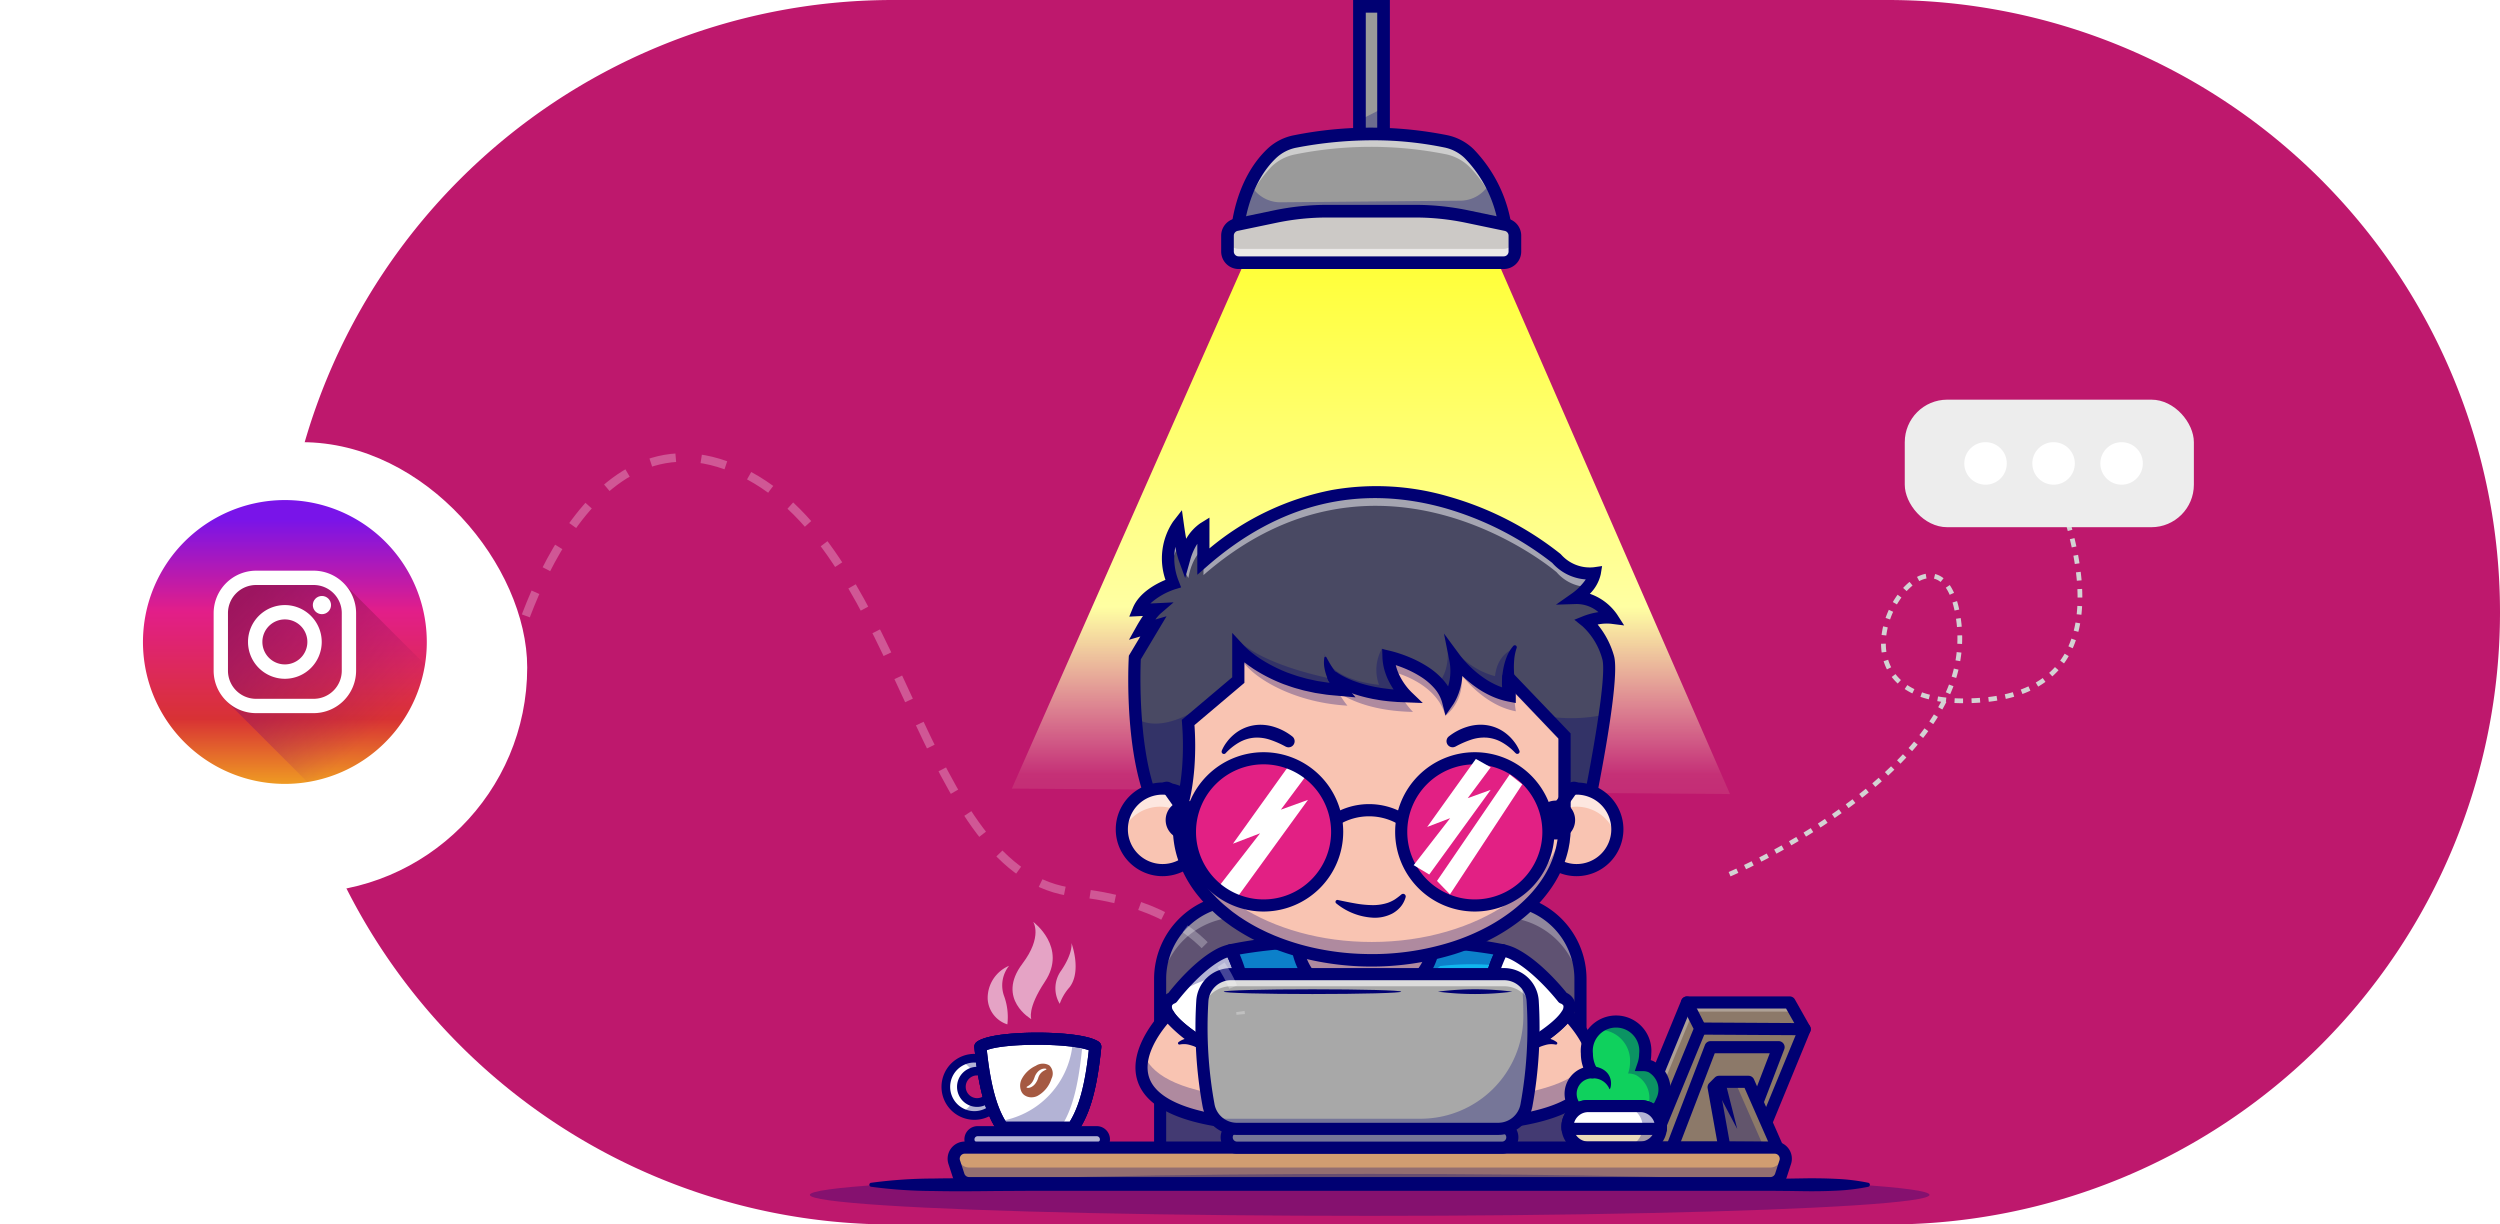 <svg xmlns="http://www.w3.org/2000/svg" xmlns:xlink="http://www.w3.org/1999/xlink" width="294" height="144" viewBox="0 0 294 144">
  <defs>
    <linearGradient id="linear-gradient" x1="0.5" y1="1.674" x2="0.5" y2="-0.3" gradientUnits="objectBoundingBox">
      <stop offset="0" stop-color="#fff"/>
      <stop offset="0.09" stop-color="#fffff8" stop-opacity="0"/>
      <stop offset="0.22" stop-color="#ffffe7" stop-opacity="0"/>
      <stop offset="0.36" stop-color="#ffffca" stop-opacity="0.102"/>
      <stop offset="0.52" stop-color="#ffffa2"/>
      <stop offset="0.69" stop-color="#ffff6e"/>
      <stop offset="0.87" stop-color="#ffff30"/>
      <stop offset="1" stop-color="#ff0"/>
    </linearGradient>
    <linearGradient id="linear-gradient-2" x1="0.164" y1="0.824" x2="0.897" y2="0.139" gradientUnits="objectBoundingBox">
      <stop offset="0" stop-color="#fff"/>
      <stop offset="0.56" stop-color="#fff"/>
      <stop offset="1" stop-color="#fff"/>
    </linearGradient>
    <linearGradient id="linear-gradient-3" x1="0.164" y1="0.824" x2="0.897" y2="0.139" xlink:href="#linear-gradient-2"/>
    <linearGradient id="linear-gradient-4" x1="0.17" y1="0.832" x2="0.874" y2="0.13" xlink:href="#linear-gradient-2"/>
    <filter id="Rectangle_15679" x="0" y="43" width="71" height="71" filterUnits="userSpaceOnUse">
      <feOffset dx="2" dy="3" input="SourceAlpha"/>
      <feGaussianBlur stdDeviation="3" result="blur"/>
      <feFlood flood-color="#465def" flood-opacity="0.141"/>
      <feComposite operator="in" in2="blur"/>
      <feComposite in="SourceGraphic"/>
    </filter>
    <linearGradient id="linear-gradient-5" x1="0.5" y1="0.995" x2="0.5" y2="0.067" gradientUnits="objectBoundingBox">
      <stop offset="0" stop-color="#ee9823"/>
      <stop offset="0.24" stop-color="#d83234"/>
      <stop offset="0.65" stop-color="#e21e89"/>
      <stop offset="1" stop-color="#7914e9"/>
    </linearGradient>
    <linearGradient id="linear-gradient-6" x1="0.04" y1="0.027" x2="0.779" y2="0.776" gradientUnits="objectBoundingBox">
      <stop offset="0" stop-color="#99155b"/>
      <stop offset="0.14" stop-color="#99155b" stop-opacity="0.91"/>
      <stop offset="0.39" stop-color="#99165a" stop-opacity="0.659"/>
      <stop offset="0.74" stop-color="#99175a" stop-opacity="0.271"/>
      <stop offset="0.97" stop-color="#991859" stop-opacity="0"/>
    </linearGradient>
  </defs>
  <g id="Group_126383" data-name="Group 126383" transform="translate(15452 -3124)">
    <path id="Path_301144" data-name="Path 301144" d="M72,0H189a72,72,0,0,1,0,144H72A72,72,0,0,1,72,0Z" transform="translate(-15419 3124)" fill="#be186d"/>
    <g id="_4200_3_03_Converted_" data-name="4200_3_03 [Converted]" transform="translate(-15356.766 3124)">
      <g id="Group_80804" data-name="Group 80804" transform="translate(23.76 30.893)">
        <path id="Path_259081" data-name="Path 259081" d="M601.77,844.263,629.1,782.42h29.866l27.257,62.488" transform="translate(-601.77 -782.42)" fill="url(#linear-gradient)"/>
      </g>
      <rect id="Rectangle_28754" data-name="Rectangle 28754" width="2.834" height="18.139" transform="translate(64.637 0.744)" fill="#9a9a9a"/>
      <path id="Path_259082" data-name="Path 259082" d="M1622.522,19.627H1618.2V0h4.322Zm-2.834-1.488h1.347V1.488h-1.347V18.139Z" transform="translate(-1554.307)" fill="#000072"/>
      <g id="Group_80805" data-name="Group 80805" transform="translate(64.637 12.683)" opacity="0.3">
        <path id="Path_259083" data-name="Path 259083" d="M1637.05,327.42h2.834v-6.2l-2.834,1.453Z" transform="translate(-1637.05 -321.22)" fill="#000072"/>
      </g>
      <path id="Path_259084" data-name="Path 259084" d="M1300.022,401.142a5.56,5.56,0,0,0-2.728-1.436,45.021,45.021,0,0,0-17.669.007,5.545,5.545,0,0,0-2.786,1.4c-3.8,3.6-4.09,9.429-4.09,9.429l31.6-.284a15.827,15.827,0,0,0-4.329-9.118Z" transform="translate(-1222.497 -383.087)" fill="#9a9a9a"/>
      <g id="Group_80806" data-name="Group 80806" transform="translate(50.254 15.748)" opacity="0.5">
        <path id="Path_259085" data-name="Path 259085" d="M1276.85,402.633a5.545,5.545,0,0,1,2.786-1.4,45.021,45.021,0,0,1,17.669-.007,5.557,5.557,0,0,1,2.728,1.436,15.143,15.143,0,0,1,4.029,7.6l.3,0a15.827,15.827,0,0,0-4.329-9.118,5.56,5.56,0,0,0-2.728-1.436,45.021,45.021,0,0,0-17.669.007,5.545,5.545,0,0,0-2.786,1.4c-3.8,3.6-4.09,9.429-4.09,9.429l.193,0A14.531,14.531,0,0,1,1276.85,402.633Z" transform="translate(-1272.76 -398.834)" fill="#fff"/>
      </g>
      <g id="Group_80807" data-name="Group 80807" transform="translate(50.253 21.432)" opacity="0.3">
        <path id="Path_259086" data-name="Path 259086" d="M1302.505,542.81a3.961,3.961,0,0,1-3.51,2.167l-21.117.19a3.972,3.972,0,0,1-3.583-2.166,17.211,17.211,0,0,0-1.545,5.834l31.6-.283A18.7,18.7,0,0,0,1302.505,542.81Z" transform="translate(-1272.75 -542.81)" fill="#000072"/>
      </g>
      <path id="Path_259087" data-name="Path 259087" d="M1252.95,393.32l.039-.787c.012-.25.346-6.17,4.321-9.933a6.27,6.27,0,0,1,3.159-1.592,45.976,45.976,0,0,1,17.959,0h0a6.289,6.289,0,0,1,3.093,1.629,16.515,16.515,0,0,1,4.547,9.534l.139.855Zm16.723-11.711a48.006,48.006,0,0,0-8.927.861,4.785,4.785,0,0,0-2.412,1.211c-2.743,2.6-3.55,6.485-3.776,8.137l29.885-.268a14.634,14.634,0,0,0-3.955-7.846,4.8,4.8,0,0,0-2.363-1.243h0A41.494,41.494,0,0,0,1269.673,381.609Z" transform="translate(-1203.478 -365.113)" fill="#000072"/>
      <path id="Path_259088" data-name="Path 259088" d="M1277.848,631.854v1.872a1.312,1.312,0,0,1-1.312,1.313h-31.173a1.312,1.312,0,0,1-1.312-1.312v-1.872a1.313,1.313,0,0,1,1.044-1.285l4.57-.955a29.955,29.955,0,0,1,6.129-.634h10.314a29.956,29.956,0,0,1,6.129.634l4.569.955A1.312,1.312,0,0,1,1277.848,631.854Z" transform="translate(-1194.93 -604.145)" fill="#ccc9c6"/>
      <g id="Group_80808" data-name="Group 80808" transform="translate(49.12 27.951)" opacity="0.6">
        <path id="Path_259089" data-name="Path 259089" d="M1276.525,709.223h-31.173a1.312,1.312,0,0,1-1.312-1.312v1.629a1.312,1.312,0,0,0,1.312,1.312h31.173a1.312,1.312,0,0,0,1.312-1.312V707.91A1.312,1.312,0,0,1,1276.525,709.223Z" transform="translate(-1244.04 -707.91)" fill="#fff"/>
      </g>
      <path id="Path_259090" data-name="Path 259090" d="M1258.429,617.686h-31.173a2.059,2.059,0,0,1-2.056-2.057v-1.872a2.065,2.065,0,0,1,1.636-2.013l4.569-.955a30.78,30.78,0,0,1,6.281-.649H1248a30.781,30.781,0,0,1,6.281.649l4.569.955a2.065,2.065,0,0,1,1.636,2.013v1.872A2.059,2.059,0,0,1,1258.429,617.686Zm-20.743-6.058a29.261,29.261,0,0,0-5.977.618l-4.57.955a.571.571,0,0,0-.452.556v1.872a.569.569,0,0,0,.569.569h31.173a.569.569,0,0,0,.569-.569v-1.872a.571.571,0,0,0-.452-.556l-4.57-.955a29.279,29.279,0,0,0-5.976-.618Z" transform="translate(-1176.824 -586.049)" fill="#000072"/>
      <path id="Path_259091" data-name="Path 259091" d="M411.878,3155.114a3.364,3.364,0,0,1-5.67,2.455,3.376,3.376,0,0,1,0-4.91,3.367,3.367,0,0,1,5.67,2.455Zm-1.225,0a1.89,1.89,0,0,0-.161-.757,1.911,1.911,0,0,0-.451-.621,1.836,1.836,0,0,0-1.378-.463,1.848,1.848,0,0,0,0,3.682,1.834,1.834,0,0,0,1.378-.463,1.857,1.857,0,0,0,.612-1.378Z" transform="translate(-389.153 -3027.303)" fill="#fff"/>
      <g id="Group_80809" data-name="Group 80809" transform="translate(17.823 124.443)" opacity="0.3">
        <path id="Path_259092" data-name="Path 259092" d="M455.38,3152.8a3.366,3.366,0,0,0-3.613-.861,3.526,3.526,0,0,0-.377.17,3.333,3.333,0,0,1,.925.691,3.239,3.239,0,0,1,.405.529,1.828,1.828,0,0,1,1.735.4,1.857,1.857,0,0,1,.612,1.378,1.887,1.887,0,0,1-.161.757,1.914,1.914,0,0,1-.451.621,1.834,1.834,0,0,1-1.378.463,1.863,1.863,0,0,1-.357-.066,3.276,3.276,0,0,1-.405.529,3.323,3.323,0,0,1-.925.691,3.476,3.476,0,0,0,.377.17,3.367,3.367,0,0,0,3.613-5.466Z" transform="translate(-451.39 -3151.736)" fill="#000072"/>
      </g>
      <path id="Path_259093" data-name="Path 259093" d="M396.115,3146.6a3.856,3.856,0,0,1-2.658-1.052,3.885,3.885,0,0,1,0-5.648,3.871,3.871,0,0,1,5.483.173,3.877,3.877,0,0,1-2.653,6.523c-.056,0-.113,0-.17,0Zm0-6.735a2.839,2.839,0,0,0-1.955.773,2.867,2.867,0,0,0,0,4.174,2.859,2.859,0,0,0,4.809-2.087v0a2.846,2.846,0,0,0-.772-1.951,2.9,2.9,0,0,0-1.956-.9c-.042,0-.085,0-.128,0Zm.308,5.216q-.1,0-.2-.009a2.355,2.355,0,0,1-1.559-3.913,2.378,2.378,0,0,1,1.561-.782,2.333,2.333,0,0,1,1.763.592,2.439,2.439,0,0,1,.575.791,2.382,2.382,0,0,1,.205.96v.009a2.387,2.387,0,0,1-.206.961,2.421,2.421,0,0,1-.57.786,2.339,2.339,0,0,1-1.565.605Zm0-3.7c-.037,0-.073,0-.109,0a1.35,1.35,0,0,0-.889.446,1.335,1.335,0,0,0,0,1.774,1.351,1.351,0,0,0,.89.448,1.329,1.329,0,0,0,.993-.334,1.345,1.345,0,0,0,.445-1,1.376,1.376,0,0,0-.117-.55,1.407,1.407,0,0,0-.332-.455A1.33,1.33,0,0,0,396.417,3141.383Z" transform="translate(-376.753 -3014.91)" fill="#000072"/>
      <path id="Path_259094" data-name="Path 259094" d="M518.951,3104.185h-8.272c-1.522-2.207-2.211-5.474-2.619-9.537,1.766-1.257,11.575-1.257,13.51,0C521.162,3098.711,520.473,3101.978,518.951,3104.185Z" transform="translate(-488 -2971.554)" fill="#fff"/>
      <path id="Path_259095" data-name="Path 259095" d="M501.612,3087.555h-8.271a.713.713,0,0,1-.587-.308c-1.435-2.081-2.255-5.033-2.742-9.871a.711.711,0,0,1,.3-.652c1.4-1,5.792-1.074,7.1-1.074s5.7.076,7.207,1.057a.713.713,0,0,1,.321.669c-.486,4.838-1.307,7.79-2.742,9.87a.712.712,0,0,1-.587.308Zm-7.887-1.426h7.5c1.108-1.777,1.809-4.406,2.244-8.407-2.245-.852-9.869-.862-11.991-.015.434,4.009,1.136,6.643,2.245,8.423Z" transform="translate(-470.661 -2954.211)" fill="#000072"/>
      <path id="Path_259096" data-name="Path 259096" d="M518.951,3104.185h-8.272c-1.522-2.207-2.211-5.474-2.619-9.537,1.766-1.257,11.575-1.257,13.51,0C521.162,3098.711,520.473,3101.978,518.951,3104.185Z" transform="translate(-488 -2971.554)" fill="#fff"/>
      <g id="Group_80810" data-name="Group 80810" transform="translate(28.888 110.897)" opacity="0.6">
        <path id="Path_259097" data-name="Path 259097" d="M733.522,2808.66s.229,1.12-1.2,3.232a3.541,3.541,0,0,0-.178,3.921,5.83,5.83,0,0,1,1.145-1.935C734.769,2811.969,733.522,2808.66,733.522,2808.66Z" transform="translate(-731.642 -2808.66)" fill="#fff"/>
      </g>
      <g id="Group_80811" data-name="Group 80811" transform="translate(20.91 113.573)" opacity="0.6">
        <path id="Path_259098" data-name="Path 259098" d="M532.106,2876.44a3.7,3.7,0,0,0-.611,3.5,7.239,7.239,0,0,1,.407,3.394,3.329,3.329,0,0,1-2.316-3.038,4.116,4.116,0,0,1,2.52-3.854Z" transform="translate(-529.58 -2876.44)" fill="#fff"/>
      </g>
      <g id="Group_80812" data-name="Group 80812" transform="translate(23.838 108.414)" opacity="0.6">
        <path id="Path_259099" data-name="Path 259099" d="M606.172,2745.79s1.147,1.711-1.274,4.922c-3.123,4.141,1.052,6.517,1.052,6.517s-.535-1.2,1.6-4.413c2.681-4.039-1.374-7.026-1.374-7.026Z" transform="translate(-603.739 -2745.79)" fill="#fff"/>
      </g>
      <path id="Path_259100" data-name="Path 259100" d="M629.86,3168.257a1.508,1.508,0,0,0-1.568.037l-.047.024a3.517,3.517,0,0,0-1.657,1.605,1.707,1.707,0,0,0-.03,1.36,1.089,1.089,0,0,0,.469.538,1.437,1.437,0,0,0,.585.188,1.644,1.644,0,0,0,.827-.145,3.471,3.471,0,0,0,1.665-2v0l.017-.049a1.318,1.318,0,0,0-.262-1.557Zm-.748.7a1.4,1.4,0,0,0-.558.786,2.159,2.159,0,0,1-.341.664,1.4,1.4,0,0,1-.5.413c-.339.15-.543.065-.528,0s.186-.121.4-.294a1.515,1.515,0,0,0,.305-.351,2.47,2.47,0,0,0,.24-.525,1.754,1.754,0,0,1,.37-.631,1.259,1.259,0,0,1,.511-.335c.33-.1.527-.028.514.027s-.187.1-.405.245Z" transform="translate(-601.697 -3042.969)" fill="#a55942"/>
      <path id="Path_259101" data-name="Path 259101" d="M501.612,3087.555h-8.271a.713.713,0,0,1-.587-.308c-1.435-2.081-2.255-5.033-2.742-9.871a.711.711,0,0,1,.3-.652c1.4-1,5.792-1.074,7.1-1.074s5.7.076,7.207,1.057a.713.713,0,0,1,.321.669c-.486,4.838-1.307,7.79-2.742,9.87a.712.712,0,0,1-.587.308Zm-7.887-1.426h7.5c1.108-1.777,1.809-4.407,2.244-8.407-2.245-.852-9.869-.862-11.991-.015.434,4.009,1.136,6.643,2.245,8.423Z" transform="translate(-470.661 -2954.211)" fill="#000072"/>
      <path id="Path_259102" data-name="Path 259102" d="M490.369,3371.045h-14a.967.967,0,1,1,0-1.935h14a.967.967,0,1,1,0,1.935Z" transform="translate(-456.629 -3236.085)" fill="#fff"/>
      <g id="Group_80813" data-name="Group 80813" transform="translate(18.771 133.026)" opacity="0.3">
        <path id="Path_259103" data-name="Path 259103" d="M490.369,3371.045h-14a.967.967,0,1,1,0-1.935h14a.967.967,0,1,1,0,1.935Z" transform="translate(-475.4 -3369.11)" fill="#000072"/>
      </g>
      <path id="Path_259104" data-name="Path 259104" d="M475.961,3357.229h-14a1.559,1.559,0,1,1,0-3.119h14a1.559,1.559,0,1,1,0,3.119Zm-14-1.935a.375.375,0,0,0,0,.75h14a.375.375,0,0,0,0-.75Z" transform="translate(-442.222 -3221.677)" fill="#000072"/>
      <path id="Path_259105" data-name="Path 259105" d="M1092.853,2709.4H1043.42v-19.887a9.292,9.292,0,0,1,9.292-9.292h30.85a9.292,9.292,0,0,1,9.292,9.292Z" transform="translate(-1002.222 -2574.395)" fill="#5f5272"/>
      <g id="Group_80814" data-name="Group 80814" transform="translate(41.199 119.732)" opacity="0.3">
        <path id="Path_259106" data-name="Path 259106" d="M1079.607,3045.881h-22.717a13.461,13.461,0,0,1-13.461-13.461v15.273h49.433v-15.068a13.255,13.255,0,0,1-13.255,13.255Z" transform="translate(-1043.43 -3032.42)" fill="#000072"/>
      </g>
      <g id="Group_80815" data-name="Group 80815" transform="translate(41.198 105.825)" opacity="0.3">
        <path id="Path_259107" data-name="Path 259107" d="M1083.562,2680.21h-30.85a9.292,9.292,0,0,0-9.292,9.292v2.046a9.292,9.292,0,0,1,9.292-9.292h30.85a9.292,9.292,0,0,1,9.292,9.292V2689.5A9.292,9.292,0,0,0,1083.562,2680.21Z" transform="translate(-1043.42 -2680.21)" fill="#fff"/>
      </g>
      <path id="Path_259108" data-name="Path 259108" d="M1075.516,2692.765h-49.433a.713.713,0,0,1-.713-.713v-19.887a10.016,10.016,0,0,1,10-10h30.85a10.016,10.016,0,0,1,10.005,10v19.887a.713.713,0,0,1-.713.713Zm-48.721-1.426H1074.8v-19.175a8.589,8.589,0,0,0-8.579-8.579h-30.85a8.589,8.589,0,0,0-8.579,8.579v19.175Z" transform="translate(-984.884 -2557.048)" fill="#000072"/>
      <path id="Path_259109" data-name="Path 259109" d="M2044.13,3033.2v-9.338c1.592,1.089,4.264-.041,4.264-.041,2.448-1.519,3.609-2.633,4.085-3.44C2052.479,3020.38,2063.77,3031.212,2044.13,3033.2Z" transform="translate(-1963.42 -2901.124)" fill="#f9c4b2"/>
      <path id="Path_259110" data-name="Path 259110" d="M2026.793,3016.563a.713.713,0,0,1-.713-.713v-9.337a.713.713,0,0,1,1.115-.588c1.011.691,2.847.187,3.536-.089,2.518-1.569,3.455-2.587,3.8-3.166a.713.713,0,0,1,1.107-.152c.187.179,4.558,4.435,3.182,8.428-1.044,3.028-5.066,4.917-11.953,5.613a.646.646,0,0,1-.072,0Zm.713-8.982v7.473c5.724-.68,9.163-2.255,9.964-4.57.826-2.39-1.228-5.15-2.265-6.341a17.081,17.081,0,0,1-3.771,2.934.772.772,0,0,1-.1.051A7.113,7.113,0,0,1,2027.505,3007.581Z" transform="translate(-1946.083 -2883.776)" fill="#000072"/>
      <ellipse id="Ellipse_6691" data-name="Ellipse 6691" cx="9.47" cy="7.346" rx="9.47" ry="7.346" transform="translate(55.734 107.183)" fill="#f9c4b2"/>
      <path id="Path_259111" data-name="Path 259111" d="M1069.748,2838.12c.03,1.609-.444,2.509-1.12,2.983v0c-1.544,1.087-4.132-.043-4.132-.043-2.375-1.52-3.5-2.634-3.961-3.44-.843-1.465.491-1.912.491-1.912s2.851-3.8,5.77-5.228a5.8,5.8,0,0,1,1.1-.373S1069.646,2832.843,1069.748,2838.12Z" transform="translate(-1018.392 -2718.366)" fill="#fff"/>
      <path id="Path_259112" data-name="Path 259112" d="M1049.606,2824.949a7.541,7.541,0,0,1-2.707-.571.7.7,0,0,1-.1-.053,12.774,12.774,0,0,1-4.2-3.685,2.118,2.118,0,0,1-.263-1.856,1.888,1.888,0,0,1,.916-.987c.575-.74,3.175-3.955,5.914-5.292a6.476,6.476,0,0,1,1.238-.423.713.713,0,0,1,.775.306c.076.119,1.861,2.965,1.966,8.38h0a4.018,4.018,0,0,1-1.38,3.55c-.014.011-.028.022-.043.032a3.634,3.634,0,0,1-2.122.6Zm-2.087-1.857c.654.271,2.384.762,3.356.115l.033-.025a2.7,2.7,0,0,0,.817-2.386h0a17.485,17.485,0,0,0-1.5-7.18,3.509,3.509,0,0,0-.43.169c-2.727,1.332-5.485,4.979-5.513,5.015a.716.716,0,0,1-.343.248.519.519,0,0,0-.268.245.887.887,0,0,0,.168.636c.333.58,1.241,1.6,3.677,3.162Z" transform="translate(-1001.081 -2701.028)" fill="#000072"/>
      <path id="Path_259113" data-name="Path 259113" d="M999.221,3023.863v9.335c-19.041-1.986-8.093-12.818-8.093-12.818.462.806,1.586,1.92,3.961,3.44,0,0,2.589,1.13,4.132.043Z" transform="translate(-948.985 -2901.124)" fill="#f9c4b2"/>
      <g id="Group_80816" data-name="Group 80816" transform="translate(80.71 123.919)" opacity="0.3">
        <path id="Path_259114" data-name="Path 259114" d="M2044.13,3143.548v3.087c10.944-1.106,12.283-4.96,11.324-8.155C2054.634,3140.73,2051.651,3142.788,2044.13,3143.548Z" transform="translate(-2044.13 -3138.48)" fill="#000072"/>
      </g>
      <g id="Group_80817" data-name="Group 80817" transform="translate(39.011 123.92)" opacity="0.3">
        <path id="Path_259115" data-name="Path 259115" d="M988.274,3138.5c-.93,3.2.368,7.048,10.978,8.154v-3.087C991.961,3142.807,989.069,3140.75,988.274,3138.5Z" transform="translate(-988.028 -3138.5)" fill="#000072"/>
      </g>
      <path id="Path_259116" data-name="Path 259116" d="M981.873,3016.574a.624.624,0,0,1-.074,0c-6.634-.692-10.531-2.558-11.581-5.547-1.408-4,2.878-8.305,3.061-8.487a.713.713,0,0,1,1.12.152c.332.579,1.24,1.6,3.677,3.161.661.274,2.422.773,3.388.093a.713.713,0,0,1,1.123.583v9.335a.713.713,0,0,1-.713.713Zm-8.153-12.4c-1.02,1.215-3,3.988-2.157,6.379.8,2.281,4.116,3.834,9.6,4.51V3007.6a6.788,6.788,0,0,1-3.7-.463.7.7,0,0,1-.1-.053,16.788,16.788,0,0,1-3.636-2.909Z" transform="translate(-931.638 -2883.787)" fill="#000072"/>
      <path id="Path_259117" data-name="Path 259117" d="M1099.258,3090.667a2.392,2.392,0,0,0-.259-.138c-.094-.046-.19-.089-.287-.129a5,5,0,0,0-.6-.206,2.451,2.451,0,0,0-1.232-.066l-.013,0a.161.161,0,0,1-.137-.284,2.409,2.409,0,0,1,.678-.354,4.1,4.1,0,0,1,.743-.17,5.793,5.793,0,0,1,.755-.054c.126,0,.252,0,.38.006a3.877,3.877,0,0,1,.4.033l.1.014a.741.741,0,1,1-.525,1.345Z" transform="translate(-1053.369 -2967.291)" fill="#000072"/>
      <path id="Path_259118" data-name="Path 259118" d="M2132.142,3089.309a3.827,3.827,0,0,1,.4-.033c.127-.005.253-.008.38-.006a5.865,5.865,0,0,1,.754.054,4.057,4.057,0,0,1,.743.17,2.426,2.426,0,0,1,.678.354.161.161,0,0,1-.137.285l-.012,0a2.455,2.455,0,0,0-1.231.066,4.836,4.836,0,0,0-.6.207c-.1.04-.193.083-.287.128a2.483,2.483,0,0,0-.259.138.741.741,0,1,1-.529-1.344l.1-.014Z" transform="translate(-2047.257 -2967.292)" fill="#000072"/>
      <path id="Path_259119" data-name="Path 259119" d="M1284.948,2817.561v12.223h-30.475v-12.223c.677-.475,1.151-1.375,1.12-2.984-.1-5.276-1.853-8.01-1.853-8.01a51.372,51.372,0,0,1,7.769-.968s.159,6.619,7.967,6.619,8.215-6.619,8.215-6.619a54.619,54.619,0,0,1,8.016.968s-1.808,2.733-1.912,8.01a3.246,3.246,0,0,0,1.152,2.984Z" transform="translate(-1204.238 -2694.823)" fill="#11b6ef"/>
      <path id="Path_259120" data-name="Path 259120" d="M1267.621,2813.164h-30.475a.713.713,0,0,1-.713-.713v-12.223a.714.714,0,0,1,.3-.583,2.7,2.7,0,0,0,.817-2.386,16,16,0,0,0-1.742-7.641.714.714,0,0,1,.426-1.073,49.976,49.976,0,0,1,7.9-.987.713.713,0,0,1,.762.694c.007.24.261,5.923,7.255,5.923s7.5-5.684,7.5-5.926a.715.715,0,0,1,.76-.691,53.156,53.156,0,0,1,8.139.986.713.713,0,0,1,.424,1.085,15.589,15.589,0,0,0-1.794,7.63,2.651,2.651,0,0,0,.843,2.381.713.713,0,0,1,.31.588v12.223a.713.713,0,0,1-.713.713Zm-29.762-1.425h29.049v-11.166a4.162,4.162,0,0,1-1.152-3.343,18.689,18.689,0,0,1,1.552-7.495,61.255,61.255,0,0,0-6.321-.71c-.331,1.858-1.86,6.574-8.838,6.574s-8.269-4.712-8.591-6.572a57.528,57.528,0,0,0-6.086.707,19.179,19.179,0,0,1,1.508,7.5,4.228,4.228,0,0,1-1.12,3.337v11.171Z" transform="translate(-1186.91 -2677.491)" fill="#000072"/>
      <g id="Group_80818" data-name="Group 80818" transform="translate(43.438 110.488)" opacity="0.3">
        <path id="Path_259121" data-name="Path 259121" d="M1100.141,2804.607s4.349-3.607,14.907-2.686c0,0-1.05,3.433,3.668,4.383s12.117-4.888,12.117-4.888,6.34-.878,11.248.919a5.776,5.776,0,0,0-3.909-2.786c-2.719-.475-8.016-.967-8.016-.967s-18.46-1.091-23.952.967a14.18,14.18,0,0,0-6.064,5.058Z" transform="translate(-1100.14 -2798.294)" fill="#000072"/>
      </g>
      <path id="Path_259122" data-name="Path 259122" d="M2024.4,2837.622c-.477.807-1.638,1.92-4.085,3.44,0,0-2.672,1.13-4.265.041a3.245,3.245,0,0,1-1.152-2.983c.1-5.277,1.912-8.01,1.912-8.01a6.153,6.153,0,0,1,1.132.373c3.01,1.426,5.95,5.228,5.95,5.228s1.377.448.507,1.912Z" transform="translate(-1935.335 -2718.366)" fill="#fff"/>
      <path id="Path_259123" data-name="Path 259123" d="M2000.483,2824.936a3.8,3.8,0,0,1-2.171-.594,3.943,3.943,0,0,1-1.463-3.586c.107-5.421,1.952-8.27,2.031-8.389a.713.713,0,0,1,.765-.3,6.731,6.731,0,0,1,1.268.421c2.822,1.336,5.5,4.554,6.093,5.289a1.907,1.907,0,0,1,.952,1.006,2.091,2.091,0,0,1-.28,1.852c-.628,1.062-2.042,2.266-4.323,3.682a.694.694,0,0,1-.1.051A7.938,7.938,0,0,1,2000.483,2824.936Zm2.5-1.224h0Zm-3.154-10.116a16.965,16.965,0,0,0-1.551,7.188,2.65,2.65,0,0,0,.843,2.381c1.011.691,2.848.187,3.536-.089,2.519-1.569,3.455-2.586,3.8-3.165h0a.856.856,0,0,0,.173-.619.558.558,0,0,0-.3-.255.678.678,0,0,1-.333-.238c-.029-.037-2.875-3.685-5.692-5.02a3.8,3.8,0,0,0-.476-.181Z" transform="translate(-1918.004 -2701.017)" fill="#000072"/>
      <path id="Path_259124" data-name="Path 259124" d="M2455.5,2988.862l-5.733,13.93H2434.63l7.026-17.072h12.071Z" transform="translate(-2338.501 -2867.833)" fill="#8c7969"/>
      <g id="Group_80819" data-name="Group 80819" transform="translate(96.129 117.888)" opacity="0.3">
        <path id="Path_259125" data-name="Path 259125" d="M2442.374,2986.8h11.963l-.61-1.082h-12.071l-7.026,17.072h1.163Z" transform="translate(-2434.63 -2985.72)" fill="#fff"/>
      </g>
      <path id="Path_259126" data-name="Path 259126" d="M2432.423,2986.158h-15.135a.714.714,0,0,1-.66-.985l7.026-17.072a.713.713,0,0,1,.659-.441h12.071a.713.713,0,0,1,.621.363l1.772,3.143a.714.714,0,0,1,.038.621l-5.733,13.93a.712.712,0,0,1-.659.441Zm-14.072-1.426h13.594l5.419-13.168-1.4-2.479h-11.177l-6.439,15.647Z" transform="translate(-2321.158 -2850.485)" fill="#000072"/>
      <path id="Path_259127" data-name="Path 259127" d="M2558.874,3114.127a.714.714,0,0,1-.665-.968l4.16-10.844H2555.9l-4.356,11.354a.713.713,0,1,1-1.331-.51l4.531-11.812a.714.714,0,0,1,.666-.458h7.994a.713.713,0,0,1,.666.968l-4.531,11.812a.713.713,0,0,1-.666.458Z" transform="translate(-2449.478 -2978.454)" fill="#000072"/>
      <path id="Path_259128" data-name="Path 259128" d="M2646.977,3046.938h0l-12.285-.072a.713.713,0,0,1,0-1.426h0l12.284.072a.713.713,0,0,1,0,1.426Z" transform="translate(-2529.98 -2925.194)" fill="#000072"/>
      <path id="Path_259129" data-name="Path 259129" d="M2488.984,2986.152a.713.713,0,0,1-.659-.984l5.629-13.7-1.41-2.78a.713.713,0,0,1,1.271-.645l1.558,3.071a.712.712,0,0,1,.023.594l-5.753,14a.712.712,0,0,1-.659.442Z" transform="translate(-2390.024 -2850.479)" fill="#000072"/>
      <path id="Path_259130" data-name="Path 259130" d="M2693.283,3229.849l-1.273-7.1.637-.636h3.462l3.42,7.784-6.247-.045" transform="translate(-2585.719 -3094.888)" fill="#8c7969"/>
      <path id="Path_259131" data-name="Path 259131" d="M2682.19,3213.259h-.005l-6.246-.045a.712.712,0,0,1-.7-.587l-1.273-7.1a.714.714,0,0,1,.2-.63l.636-.636a.714.714,0,0,1,.5-.209h3.462a.712.712,0,0,1,.653.426l3.42,7.783a.713.713,0,0,1-.653,1Zm-5.649-1.466,4.554.033-2.791-6.35h-2.7l-.164.164Z" transform="translate(-2568.38 -3077.542)" fill="#000072"/>
      <g id="Group_80820" data-name="Group 80820" transform="translate(106.291 127.221)" opacity="0.3">
        <path id="Path_259132" data-name="Path 259132" d="M2693.283,3229.849l4.663.033-3.416-7.772h-1.884l-.637.636Z" transform="translate(-2692.01 -3222.11)" fill="#000072"/>
      </g>
      <path id="Path_259133" data-name="Path 259133" d="M2692.62,3215.62l1.473,5.806-2.8-5.293Z" transform="translate(-2585.027 -3088.655)" fill="#000072"/>
      <path id="Path_259134" data-name="Path 259134" d="M2268.606,3048.433a4.035,4.035,0,0,1-.633-2.191,3.445,3.445,0,1,1,6.857,0,4.118,4.118,0,0,1-.228,1.346,2.329,2.329,0,0,1,.9.179,3.046,3.046,0,0,1,1.265,4.081,3.325,3.325,0,0,1-2.792,2.139l-6.718-.878a2.529,2.529,0,0,1,1.336-4.676" transform="translate(-2176.587 -2922.332)" fill="#0fd15d"/>
      <g id="Group_80821" data-name="Group 80821" transform="translate(92.454 120.128)" opacity="0.3">
        <path id="Path_259135" data-name="Path 259135" d="M2348.027,3047.767a2.331,2.331,0,0,0-.9-.179,4.123,4.123,0,0,0,.229-1.346,3.618,3.618,0,0,0-3.43-3.782,3.252,3.252,0,0,0-2.359,1.042,3.127,3.127,0,0,1,.577-.058,3.618,3.618,0,0,1,3.43,3.782,4.117,4.117,0,0,1-.228,1.346,2.324,2.324,0,0,1,.9.179,3.046,3.046,0,0,1,1.264,4.081,3.79,3.79,0,0,1-.726,1.124,3.4,3.4,0,0,0,2.508-2.109A3.046,3.046,0,0,0,2348.027,3047.767Z" transform="translate(-2341.57 -3042.46)" fill="#000072"/>
      </g>
      <path id="Path_259136" data-name="Path 259136" d="M2314.787,3178.218a2.035,2.035,0,0,0-1.944-1.249.762.762,0,0,1-.8-.713.728.728,0,0,1,.8-.713C2315.706,3175.926,2314.9,3178.519,2314.787,3178.218Z" transform="translate(-2220.752 -3050.155)" fill="#000072"/>
      <path id="Path_259137" data-name="Path 259137" d="M2256.591,3037.364l-6.931-.905-.131-.082a3.242,3.242,0,0,1,.672-5.823,4.829,4.829,0,0,1-.287-1.65,4.155,4.155,0,1,1,8.283,0,4.79,4.79,0,0,1-.062.763,2.851,2.851,0,0,1,.294.106,3.757,3.757,0,0,1,1.645,5.013,4.017,4.017,0,0,1-3.421,2.575l-.061,0Zm-6.427-2.278,6.486.847a2.65,2.65,0,0,0,2.108-1.7,2.348,2.348,0,0,0-.884-3.148,1.617,1.617,0,0,0-.625-.124l-.992-.007.323-.938a3.412,3.412,0,0,0,.189-1.114,2.736,2.736,0,1,0-5.432,0,3.319,3.319,0,0,0,.52,1.805.713.713,0,0,1-.213.985.693.693,0,0,1-.4.114h-.006a1.816,1.816,0,0,0-1.077,3.278Z" transform="translate(-2159.24 -2904.994)" fill="#000072"/>
      <path id="Path_259138" data-name="Path 259138" d="M2265.138,3299.208h-6.11a2.444,2.444,0,0,1,0-4.888h6.11a2.444,2.444,0,0,1,0,4.888Z" transform="translate(-2167.485 -3164.248)" fill="#ead9b9"/>
      <path id="Path_259139" data-name="Path 259139" d="M2247.814,3282.583h-6.11a3.156,3.156,0,1,1,0-6.313h6.11a3.156,3.156,0,1,1,0,6.313Zm-6.11-4.888a1.731,1.731,0,0,0-1.719,1.934,1.731,1.731,0,0,0,1.719,1.528h6.11a1.732,1.732,0,0,0,1.719-1.528,1.731,1.731,0,0,0-1.72-1.934h-6.11Z" transform="translate(-2150.161 -3146.91)" fill="#000072"/>
      <path id="Path_259140" data-name="Path 259140" d="M2265.209,3294.32h-6.11a2.443,2.443,0,0,0-2.43,2.682h10.97a2.443,2.443,0,0,0-2.43-2.682Z" transform="translate(-2167.556 -3164.247)" fill="#fff"/>
      <path id="Path_259141" data-name="Path 259141" d="M2250.294,3280.377h-10.97a.713.713,0,0,1-.71-.643,3.155,3.155,0,0,1,3.139-3.465h6.11a3.155,3.155,0,0,1,3.139,3.465.713.713,0,0,1-.709.644Zm-10.2-1.425h9.439a1.73,1.73,0,0,0-.385-.689,1.708,1.708,0,0,0-1.28-.567h-6.11a1.706,1.706,0,0,0-1.28.567,1.728,1.728,0,0,0-.385.689Z" transform="translate(-2150.211 -3146.91)" fill="#000072"/>
      <g id="Group_80822" data-name="Group 80822" transform="translate(95.497 130.073)" opacity="0.3">
        <path id="Path_259142" data-name="Path 259142" d="M2420.8,3294.32h-2.156a2.444,2.444,0,0,1,0,4.888h2.156a2.444,2.444,0,0,0,0-4.888Z" transform="translate(-2418.64 -3294.32)" fill="#000072"/>
      </g>
      <path id="Path_259143" data-name="Path 259143" d="M524.557,3422.275H430.329a1.306,1.306,0,0,1-1.242-.9l-.509-1.564a1.305,1.305,0,0,1,1.242-1.709h95.245a1.306,1.306,0,0,1,1.242,1.709l-.509,1.564A1.305,1.305,0,0,1,524.557,3422.275Z" transform="translate(-411.595 -3283.14)" fill="#d19d71"/>
      <g id="Group_80823" data-name="Group 80823" transform="translate(16.92 135.472)" opacity="0.3">
        <path id="Path_259144" data-name="Path 259144" d="M525.812,3431.989a1.305,1.305,0,0,1-1.242.9H430.342a1.306,1.306,0,0,1-1.242-.9l-.3-.928a1.3,1.3,0,0,0-.207,1.2l.509,1.564a1.306,1.306,0,0,0,1.242.9h94.228a1.305,1.305,0,0,0,1.242-.9l.508-1.564a1.3,1.3,0,0,0-.206-1.2l-.3.928Z" transform="translate(-428.528 -3431.06)" fill="#000072"/>
      </g>
      <path id="Path_259145" data-name="Path 259145" d="M507.2,3405.65H412.974a2.014,2.014,0,0,1-1.92-1.394l-.509-1.564a2.019,2.019,0,0,1,1.92-2.643H507.71a2.018,2.018,0,0,1,1.919,2.643l-.509,1.564a2.013,2.013,0,0,1-1.919,1.394Zm-94.736-4.175a.593.593,0,0,0-.564.776l.509,1.564a.592.592,0,0,0,.564.41H507.2a.591.591,0,0,0,.564-.409l.509-1.564a.593.593,0,0,0-.564-.776H412.465Z" transform="translate(-394.239 -3265.803)" fill="#000072"/>
      <path id="Path_259146" data-name="Path 259146" d="M1274.02,3359.173h-31.169a1.211,1.211,0,0,1,0-2.423h31.169a1.211,1.211,0,0,1,0,2.423Z" transform="translate(-1192.615 -3224.213)" fill="#a8a8a8"/>
      <g id="Group_80824" data-name="Group 80824" transform="translate(49.025 132.538)" opacity="0.3">
        <path id="Path_259147" data-name="Path 259147" d="M1274.02,3359.173h-31.169a1.211,1.211,0,0,1,0-2.423h31.169a1.211,1.211,0,0,1,0,2.423Z" transform="translate(-1241.64 -3356.75)" fill="#000072"/>
      </g>
      <path id="Path_259148" data-name="Path 259148" d="M1256.683,3342.548h-31.169a1.924,1.924,0,0,1,0-3.848h31.169a1.924,1.924,0,0,1,0,3.848Zm-31.169-2.422a.5.5,0,0,0,0,1h31.169a.5.5,0,0,0,0-1Z" transform="translate(-1175.278 -3206.875)" fill="#000072"/>
      <path id="Path_259149" data-name="Path 259149" d="M1201.7,2919.635h-30.742a3.381,3.381,0,0,1-3.319-2.755,50.759,50.759,0,0,1-.736-12.266,3.373,3.373,0,0,1,3.37-3.174h32.11a3.373,3.373,0,0,1,3.37,3.173,50.692,50.692,0,0,1-.736,12.266A3.381,3.381,0,0,1,1201.7,2919.635Z" transform="translate(-1120.741 -2786.88)" fill="#a8a8a8"/>
      <g id="Group_80825" data-name="Group 80825" transform="translate(46.071 114.56)" opacity="0.6">
        <path id="Path_259150" data-name="Path 259150" d="M1166.93,2906.029a3.373,3.373,0,0,1,3.37-3.174h32.11a3.373,3.373,0,0,1,3.37,3.174c.048.828.073,1.633.084,2.417.017-1.221-.007-2.5-.084-3.843a3.373,3.373,0,0,0-3.37-3.173H1170.3a3.373,3.373,0,0,0-3.37,3.174c-.077,1.339-.1,2.621-.083,3.84C1166.857,2907.661,1166.883,2906.857,1166.93,2906.029Z" transform="translate(-1166.842 -2901.43)" fill="#fff"/>
      </g>
      <g id="Group_80826" data-name="Group 80826" transform="translate(47.31 115.037)" opacity="0.3">
        <path id="Path_259151" data-name="Path 259151" d="M1235.9,2916.216a3.359,3.359,0,0,0-1.645-2.7,3.346,3.346,0,0,1,.459,1.51q.086,1.5.089,2.9a12.082,12.082,0,0,1-12.089,12.119h-22.8a3.356,3.356,0,0,1-1.718-.472,3.373,3.373,0,0,0,2.9,1.659h30.742a3.382,3.382,0,0,0,3.319-2.755,50.7,50.7,0,0,0,.736-12.266Z" transform="translate(-1198.2 -2913.52)" fill="#000072"/>
      </g>
      <ellipse id="Ellipse_6692" data-name="Ellipse 6692" cx="10.437" cy="0.28" rx="10.437" ry="0.28" transform="translate(48.674 116.339)" fill="#000072"/>
      <path id="Path_259152" data-name="Path 259152" d="M1879.377,2946.77a34.371,34.371,0,0,1-8.757,0,34.371,34.371,0,0,1,8.757,0Z" transform="translate(-1796.76 -2830.151)" fill="#000072"/>
      <path id="Path_259154" data-name="Path 259154" d="M1184.367,2903.01h-30.742a4.1,4.1,0,0,1-4.019-3.335,51.443,51.443,0,0,1-.747-12.439,4.087,4.087,0,0,1,4.082-3.846h32.11a4.087,4.087,0,0,1,4.082,3.845,51.375,51.375,0,0,1-.748,12.44,4.1,4.1,0,0,1-4.019,3.334Zm-31.426-18.195a2.66,2.66,0,0,0-2.659,2.5,50.007,50.007,0,0,0,.724,12.091,2.674,2.674,0,0,0,2.619,2.177h30.742a2.674,2.674,0,0,0,2.618-2.176,49.928,49.928,0,0,0,.724-12.092,2.661,2.661,0,0,0-2.659-2.5h-32.11Z" transform="translate(-1103.411 -2769.543)" fill="#000072"/>
      <path id="Path_259155" data-name="Path 259155" d="M966.658,1485.327s-.776,13.805,3.513,19.449,49.437,0,49.437,0,3.53-16.6,2.715-19.449a8.73,8.73,0,0,0-2.579-4.243,7.043,7.043,0,0,1,3.029-.433,5.309,5.309,0,0,0-4.234-2.333s1.952-1.375,2.206-2.9a5.26,5.26,0,0,1-4.5-1.731s-20.739-17.786-41.528.34v-3.869a6.071,6.071,0,0,0-2.232,3.488,22.167,22.167,0,0,1-.764-3.87,7.223,7.223,0,0,0-.56,6.848s-3.182.967-4.073,3.131l2.088-.1a9.606,9.606,0,0,0-1.731,2.418l1.4-.407-2.189,3.666Z" transform="translate(-928.438 -1408.001)" fill="#494963"/>
      <g id="Group_80827" data-name="Group 80827" transform="translate(42.195 61.882)" opacity="0.5">
        <path id="Path_259156" data-name="Path 259156" d="M1069.7,1569.854c.687,2.81,1.289,3.5,1.289,3.5.451-2.6,1.729-3.423,1.729-3.423l-.263-2.583a6.071,6.071,0,0,0-1.867,3.7,22.169,22.169,0,0,1-1.152-3.772,6.939,6.939,0,0,0-.5,5.24,6.3,6.3,0,0,1,.762-2.657Z" transform="translate(-1068.661 -1567.27)" fill="#fff"/>
      </g>
      <g id="Group_80828" data-name="Group 80828" transform="translate(46.295 57.878)" opacity="0.5">
        <path id="Path_259157" data-name="Path 259157" d="M1214.038,1475.29a4.974,4.974,0,0,0,2.789,1.638,6.643,6.643,0,0,0,1.306-1.488,5.2,5.2,0,0,1-4.108-1.76s-20.73-17.778-41.515.328v1.621c20.79-18.125,41.528-.34,41.528-.34Z" transform="translate(-1172.51 -1465.876)" fill="#fff"/>
      </g>
      <g id="Group_80829" data-name="Group 80829" transform="translate(38.333 74.543)" opacity="0.3">
        <path id="Path_259158" data-name="Path 259158" d="M1018.824,1897.571l-4.2-4.2.074-1.392.741-2.324s-2.037.458-2.342,3.259a9.061,9.061,0,0,1-5.855-4.888s1.12,3.767-.967,5.906l-6.466-4.277a5.114,5.114,0,0,0-.357,4.277s-5.906-.475-6.415-3.725a4.43,4.43,0,0,0,1.493,3.133s-9.606-1.665-12.287-5.4v5.634s-6.869,6.983-11.393,4.306c.315,4.251,1.177,9.367,3.4,12.292,4.289,5.644,49.437,0,49.437,0s1.5-7.039,2.316-12.736a18.761,18.761,0,0,1-7.178.135Z" transform="translate(-970.85 -1887.94)" fill="#000072"/>
      </g>
      <path id="Path_259159" data-name="Path 259159" d="M967.441,1490.655q-2.878,0-5.228-.129c-5.723-.313-8.921-1.159-10.062-2.661-4.4-5.786-3.689-19.346-3.657-19.921l.01-.175,1.35-2.26-1.332.387.851-1.519c.287-.512.553-.935.79-1.28l-1.611.078.428-1.038c.74-1.8,2.756-2.841,3.831-3.286a7.777,7.777,0,0,1,.9-6.859l1.036-1.332.233,1.671c.092.661.182,1.221.266,1.689a5.681,5.681,0,0,1,1.648-1.815l1.089-.675v3.621a31.958,31.958,0,0,1,14.42-6.872,30.2,30.2,0,0,1,13.62.748,37.614,37.614,0,0,1,13.24,6.772l.077.077a4.508,4.508,0,0,0,3.852,1.49l.965-.139-.157.961a4.693,4.693,0,0,1-1.283,2.3,6.446,6.446,0,0,1,3.207,2.436l.83,1.286-1.519-.192a5.125,5.125,0,0,0-1.6.087,10.126,10.126,0,0,1,1.921,3.686c.839,2.937-2.339,18.076-2.7,19.793l-.105.5-.5.063c-.113.014-11.446,1.422-23.156,2.121-4.387.262-8.284.393-11.646.393ZM949.908,1468.2c-.068,1.594-.451,13.768,3.377,18.806.915,1.2,5.474,3.044,25.717,1.836,10.267-.612,20.24-1.772,22.561-2.051,1.391-6.621,3.17-16.689,2.622-18.607a8.141,8.141,0,0,0-2.338-3.88l-.954-.765,1.134-.455a8.349,8.349,0,0,1,1.7-.438,3.968,3.968,0,0,0-2.615-.953l-2.379.076,1.946-1.37a6.615,6.615,0,0,0,1.559-1.6,5.784,5.784,0,0,1-3.942-1.944,37.03,37.03,0,0,0-12.709-6.465c-10.065-2.8-19.435-.5-27.85,6.831l-1.181,1.03v-3.641a6.8,6.8,0,0,0-.832,1.884l-.6,2.136-.758-2.085a12.435,12.435,0,0,1-.395-1.583,7.183,7.183,0,0,0,.406,4.062l.276.715-.733.223a8.116,8.116,0,0,0-2.889,1.668l2.735-.134-1.574,1.354a5.173,5.173,0,0,0-.569.662l1.314-.382-3.027,5.068Z" transform="translate(-910.985 -1390.659)" fill="#000072"/>
      <path id="Path_259160" data-name="Path 259160" d="M938.889,2353.5a4.794,4.794,0,1,1-4.794-4.794A4.794,4.794,0,0,1,938.889,2353.5Z" transform="translate(-892.608 -2255.974)" fill="#f9c4b2"/>
      <g id="Group_80830" data-name="Group 80830" transform="translate(36.692 92.736)" opacity="0.6">
        <path id="Path_259161" data-name="Path 259161" d="M933.806,2350.84a4.794,4.794,0,0,1,4.774,4.359,4.794,4.794,0,1,0-9.279-1.695c0,.147.008.292.021.435A4.8,4.8,0,0,1,933.806,2350.84Z" transform="translate(-929.3 -2348.71)" fill="#fff"/>
      </g>
      <path id="Path_259162" data-name="Path 259162" d="M916.757,2341.655a5.507,5.507,0,1,1,5.507-5.507A5.513,5.513,0,0,1,916.757,2341.655Zm0-9.589a4.081,4.081,0,1,0,4.081,4.081A4.086,4.086,0,0,0,916.757,2332.066Z" transform="translate(-875.27 -2238.617)" fill="#000072"/>
      <path id="Path_259163" data-name="Path 259163" d="M2171.969,2353.5a4.794,4.794,0,1,1-4.794-4.794A4.794,4.794,0,0,1,2171.969,2353.5Z" transform="translate(-2077.001 -2255.974)" fill="#f9c4b2"/>
      <g id="Group_80831" data-name="Group 80831" transform="translate(85.379 92.736)" opacity="0.6">
        <path id="Path_259164" data-name="Path 259164" d="M2167.165,2350.84a4.8,4.8,0,0,1,4.674,3.729,4.794,4.794,0,1,0-9.349,0,4.8,4.8,0,0,1,4.674-3.729Z" transform="translate(-2162.37 -2348.71)" fill="#fff"/>
      </g>
      <path id="Path_259165" data-name="Path 259165" d="M2149.827,2341.655a5.507,5.507,0,1,1,5.507-5.507A5.513,5.513,0,0,1,2149.827,2341.655Zm0-9.589a4.081,4.081,0,1,0,4.081,4.081A4.086,4.086,0,0,0,2149.827,2332.066Z" transform="translate(-2059.654 -2238.617)" fill="#000072"/>
      <path id="Path_259166" data-name="Path 259166" d="M1144.838,1941.634v10.828c0,8.594-10.15,15.562-22.669,15.562s-22.669-6.967-22.669-15.562a10.949,10.949,0,0,1,.46-3.136,28.1,28.1,0,0,0,.609-9.271l5.906-4.99v-3.717s3.666,4.378,12.117,4.888a10.9,10.9,0,0,1-.988-1.444l.071-.041s2.664,2.112,8.631,2.214a7.386,7.386,0,0,1-2.173-4.65s5.981,1.324,7,5.228a6.724,6.724,0,0,0,.849-4.957s2.6,3.6,6.415,4.311a13.074,13.074,0,0,1-.179-2.189h0l6.617,6.924Z" transform="translate(-1056.087 -1855.093)" fill="#f9c4b2"/>
      <g id="Group_80832" data-name="Group 80832" transform="translate(50.961 77.224)" opacity="0.3">
        <path id="Path_259167" data-name="Path 259167" d="M1724.129,1957.684s4.957,1.21,5.975,5.114a5.219,5.219,0,0,0,1.873-4.844s2.6,3.6,6.415,4.311a13.078,13.078,0,0,1-.179-2.189h0l5.9,6.172v-1.091l-6.617-6.924h0a13.094,13.094,0,0,0,.179,2.189c-3.818-.713-6.415-4.311-6.415-4.311a6.723,6.723,0,0,1-.849,4.957c-1.018-3.9-7-5.228-7-5.228a6.293,6.293,0,0,0,.851,2.9,5.517,5.517,0,0,1-.132-1.053Z" transform="translate(-1706.323 -1955.84)" fill="#000072"/>
        <path id="Path_259168" data-name="Path 259168" d="M1302.017,1962.79s2.664,2.112,8.631,2.214a7.989,7.989,0,0,1-1.384-1.865c-5.5-.239-7.967-2.193-7.967-2.193l-.072.041a10.9,10.9,0,0,0,.988,1.444,19.189,19.189,0,0,1-10.951-3.811l-.594.451c.968,1.629,5.495,4.8,12.264,5.2a10.9,10.9,0,0,1-.988-1.444l.072-.041Z" transform="translate(-1290.67 -1958.51)" fill="#000072"/>
      </g>
      <g id="Group_80833" data-name="Group 80833" transform="translate(43.413 77.495)" opacity="0.3">
        <path id="Path_259169" data-name="Path 259169" d="M1922.291,1962.819c-.058-.075-.091-.119-.091-.119.023.115.042.227.06.339.011-.072.022-.145.031-.22Z" transform="translate(-1889.717 -1962.7)" fill="#000072"/>
        <path id="Path_259170" data-name="Path 259170" d="M1126.7,2149.57l-.106.09c.048.591.079,1.16.1,1.706.019-.563.024-1.162.01-1.8Z" transform="translate(-1125.521 -2142.192)" fill="#000072"/>
        <path id="Path_259171" data-name="Path 259171" d="M1122.188,2427.061c-11.993,0-21.808-6.393-22.614-14.484-.036.356-.055.715-.055,1.077,0,8.594,10.148,15.561,22.669,15.561s22.669-6.967,22.669-15.561V2411.5c0,8.594-10.15,15.561-22.669,15.561Z" transform="translate(-1099.52 -2393.779)" fill="#000072"/>
      </g>
      <path id="Path_259172" data-name="Path 259172" d="M1542.69,1891.355c.033.024.113.08.178.122s.143.088.214.132c.148.085.3.17.456.247.31.16.638.3.967.431a15.272,15.272,0,0,0,2.058.626l.53.115c.177.036.357.063.535.094.356.069.719.1,1.079.152s.726.064,1.089.1l1.1.044-.5,1.233c-.11-.105-.182-.183-.267-.276s-.16-.179-.236-.27q-.229-.274-.435-.563a8.744,8.744,0,0,1-.733-1.225,7.356,7.356,0,0,1-.512-1.357,6.37,6.37,0,0,1-.215-1.461l-.03-.926.9.211c.42.1.784.209,1.167.335s.75.264,1.118.417a13.521,13.521,0,0,1,2.139,1.107,8.7,8.7,0,0,1,1.887,1.609,5.712,5.712,0,0,1,1.224,2.276l-1.27-.235.058-.092.068-.117c.045-.08.088-.164.13-.248.082-.171.157-.347.223-.527a6.123,6.123,0,0,0,.294-1.114,6.342,6.342,0,0,0-.044-2.3l-.63-3.14,1.907,2.582c.075.1.179.232.276.347s.2.236.306.351q.313.346.652.672a12.335,12.335,0,0,0,1.435,1.189,9.566,9.566,0,0,0,1.589.919,7.562,7.562,0,0,0,1.711.55l-.832.832a4.563,4.563,0,0,1-.167-.776,6.661,6.661,0,0,1-.055-.773,9.62,9.62,0,0,1,.128-1.552,7.634,7.634,0,0,1,.406-1.522,4.477,4.477,0,0,1,.807-1.362.231.231,0,0,1,.39.229l0,.008a5.852,5.852,0,0,0-.286,1.353,9.817,9.817,0,0,0-.03,1.38c.013.462.07.924.117,1.384.022.23.045.461.063.692s.034.47.032.679v.992l-.832-.161a8.992,8.992,0,0,1-2.038-.653,11,11,0,0,1-1.822-1.052,13.772,13.772,0,0,1-1.6-1.326q-.374-.359-.722-.744-.174-.192-.342-.393c-.114-.138-.217-.263-.337-.426l1.276-.558a7.772,7.772,0,0,1,.053,2.819,7.536,7.536,0,0,1-.363,1.372q-.122.334-.279.658c-.053.108-.108.215-.168.322l-.094.161c-.036.058-.062.1-.116.179l-.88,1.268-.389-1.5a4.28,4.28,0,0,0-.926-1.707,7.29,7.29,0,0,0-1.579-1.34,12.092,12.092,0,0,0-1.912-.988c-.335-.139-.676-.266-1.021-.38s-.705-.221-1.026-.3l.867-.714a4.937,4.937,0,0,0,.167,1.131,5.92,5.92,0,0,0,.414,1.1,7.347,7.347,0,0,0,.614,1.025c.116.164.239.322.367.475.064.077.13.152.2.224s.141.15.189.2l1.364,1.308-1.863-.075-1.16-.047c-.386-.035-.773-.056-1.159-.1s-.772-.09-1.156-.164c-.192-.034-.385-.063-.576-.1l-.573-.125a16.611,16.611,0,0,1-2.256-.687c-.369-.147-.735-.3-1.094-.487-.18-.089-.358-.189-.536-.291-.089-.055-.177-.1-.267-.165s-.169-.11-.286-.2a.712.712,0,0,1,.859-1.137l.026.02Z" transform="translate(-1480.659 -1812.254)" fill="#000072"/>
      <path id="Path_259173" data-name="Path 259173" d="M1121.214,1889.659l6.623,6.918.2.208v.29l.01,10.489v.328l-.011.349c-.013.233-.006.467-.039.7s-.048.464-.079.7l-.126.688a12.849,12.849,0,0,1-.886,2.638,13.8,13.8,0,0,1-1.414,2.374,15.632,15.632,0,0,1-1.8,2.065,18.488,18.488,0,0,1-2.084,1.753,22.475,22.475,0,0,1-2.281,1.462,26.621,26.621,0,0,1-4.949,2.121,33.286,33.286,0,0,1-15.913.885,29.392,29.392,0,0,1-5.166-1.463l-.626-.248c-.207-.086-.412-.18-.618-.269-.415-.174-.814-.382-1.219-.577a23.638,23.638,0,0,1-2.336-1.364l-.283-.186-.276-.2c-.183-.133-.368-.263-.549-.4-.355-.283-.716-.557-1.052-.863s-.668-.617-1-.932c-.311-.334-.631-.66-.917-1.018a13.787,13.787,0,0,1-2.661-4.812,11.783,11.783,0,0,1-.3-5.53c.043-.229.094-.456.15-.682l.089-.337.048-.165.036-.135c.1-.395.184-.812.258-1.227.145-.834.246-1.682.312-2.533a33.148,33.148,0,0,0-.018-5.125l-.028-.371.282-.238,5.908-4.988-.255.548v-5.549l1.266,1.372.111.12c.039.044.089.089.132.133.087.09.185.176.28.264s.195.172.3.256.2.17.305.248l.314.241c.105.079.217.152.325.228s.215.154.328.224l.339.21a17.817,17.817,0,0,0,2.873,1.407c.508.172,1.008.366,1.531.5.26.069.515.154.778.211l.79.171c.132.027.263.06.4.083l.4.061.8.123c.536.066,1.077.1,1.615.156l-.587,1.168c-.135-.168-.241-.312-.353-.471s-.211-.317-.305-.482a7.585,7.585,0,0,1-.5-1.03,5.8,5.8,0,0,1-.307-1.114,3.562,3.562,0,0,1-.006-1.163.135.135,0,0,1,.251-.041l0,.007c.176.326.344.626.524.919s.373.573.567.852.4.55.6.821l.307.4c.1.132.21.273.3.382l1.127,1.326-1.714-.158c-.57-.053-1.142-.094-1.71-.162l-.851-.13-.425-.065c-.141-.025-.281-.059-.422-.088l-.843-.183c-.281-.062-.555-.151-.833-.225-.558-.142-1.1-.349-1.645-.535a19.226,19.226,0,0,1-3.118-1.525l-.371-.231c-.123-.078-.241-.165-.361-.246s-.241-.164-.359-.252l-.349-.267c-.118-.087-.23-.183-.343-.278s-.227-.188-.336-.291-.22-.2-.327-.309c-.054-.055-.107-.1-.162-.164s-.1-.108-.171-.187l1.266-.46v4.05l-.255.215-5.9,4.992.253-.609a34.584,34.584,0,0,1,.021,5.353c-.07.892-.174,1.783-.328,2.671-.079.445-.167.886-.281,1.338l-.049.182-.043.149-.078.3c-.049.2-.094.4-.131.6a10.336,10.336,0,0,0,.27,4.843,12.328,12.328,0,0,0,2.389,4.3c.259.326.554.623.838.929.3.289.6.588.919.857s.646.536.975.8c.168.127.342.247.512.371l.257.185.265.173a22.33,22.33,0,0,0,2.191,1.278c.383.183.758.38,1.151.544.195.084.388.173.584.255l.593.234a27.98,27.98,0,0,0,4.913,1.388,30.613,30.613,0,0,0,5.091.536,30.924,30.924,0,0,0,10.1-1.388,25.171,25.171,0,0,0,4.674-2.005,21.015,21.015,0,0,0,2.13-1.367,17.1,17.1,0,0,0,1.925-1.62,14.331,14.331,0,0,0,1.645-1.877,12.375,12.375,0,0,0,1.27-2.121,11.361,11.361,0,0,0,.785-2.321l.112-.6.07-.607c.031-.2.022-.407.035-.61l.012-.306v-.328l.01-10.489.2.5-6.61-6.93a.713.713,0,0,1,1.031-.985Z" transform="translate(-1038.566 -1810.534)" fill="#000072"/>
      <path id="Path_259174" data-name="Path 259174" d="M2200.8,2332.72a.713.713,0,0,1-.582-1.125l2.16-3.056a.966.966,0,0,1,1.188-.164c.322.227.372.425.146.747l-2.329,3.3A.712.712,0,0,1,2200.8,2332.72Z" transform="translate(-2113.216 -2236.314)" fill="#000072"/>
      <path id="Path_259175" data-name="Path 259175" d="M1046.476,2332.72a.713.713,0,0,0,.582-1.125l-2.16-3.056a.966.966,0,0,0-1.188-.164c-.321.227-.372.425-.145.747l2.329,3.3A.713.713,0,0,0,1046.476,2332.72Z" transform="translate(-1002.226 -2236.314)" fill="#000072"/>
      <circle id="Ellipse_6693" data-name="Ellipse 6693" cx="1.572" cy="1.572" r="1.572" transform="translate(42.56 94.866)" fill="#000072"/>
      <path id="Path_259176" data-name="Path 259176" d="M1062.155,2389.159a2.285,2.285,0,1,1,2.285-2.284A2.287,2.287,0,0,1,1062.155,2389.159Zm0-3.144a.859.859,0,1,0,.859.859A.86.86,0,0,0,1062.155,2386.015Z" transform="translate(-1018.022 -2290.437)" fill="#000072"/>
      <circle id="Ellipse_6694" data-name="Ellipse 6694" cx="1.572" cy="1.572" r="1.572" transform="translate(86.142 94.866)" fill="#000072"/>
      <path id="Path_259177" data-name="Path 259177" d="M2165.945,2389.159a2.285,2.285,0,1,1,2.285-2.284A2.287,2.287,0,0,1,2165.945,2389.159Zm0-3.144a.859.859,0,1,0,.859.859A.86.86,0,0,0,2165.945,2386.015Z" transform="translate(-2078.23 -2290.437)" fill="#000072"/>
      <circle id="Ellipse_6695" data-name="Ellipse 6695" cx="8.655" cy="8.655" r="8.655" transform="translate(44.703 89.172)" fill="#e22084"/>
      <g id="Group_80834" data-name="Group 80834" transform="translate(47.881 89.771)">
        <path id="Path_259178" data-name="Path 259178" d="M1221.325,2273.6l-6.766,9.449,3.19-1.222-5.069,6.532,2.163,1.3,8.541-11.766-3.191,1.154,3.191-4.286Z" transform="translate(-1212.68 -2273.6)" fill="url(#linear-gradient-2)"/>
      </g>
      <circle id="Ellipse_6696" data-name="Ellipse 6696" cx="8.655" cy="8.655" r="8.655" transform="translate(69.548 89.172)" fill="#e22084"/>
      <path id="Path_259179" data-name="Path 259179" d="M1752.758,2259.126a9.368,9.368,0,1,1,9.368-9.368A9.379,9.379,0,0,1,1752.758,2259.126Zm0-17.31a7.943,7.943,0,1,0,7.943,7.943A7.952,7.952,0,0,0,1752.758,2241.815Z" transform="translate(-1674.554 -2151.93)" fill="#000072"/>
      <g id="Group_80835" data-name="Group 80835" transform="translate(71.013 89.249)">
        <path id="Path_259180" data-name="Path 259180" d="M1805.845,2260.38l-5.725,8,2.7-1.034-4.29,5.527,1.831,1.1,7.227-9.956-2.7.977,2.7-3.627Z" transform="translate(-1798.53 -2260.38)" fill="url(#linear-gradient-3)"/>
      </g>
      <path id="Path_259181" data-name="Path 259181" d="M1123.5,2259.126a9.368,9.368,0,1,1,9.368-9.368A9.379,9.379,0,0,1,1123.5,2259.126Zm0-17.31a7.943,7.943,0,1,0,7.943,7.943A7.952,7.952,0,0,0,1123.5,2241.815Z" transform="translate(-1070.14 -2151.93)" fill="#000072"/>
      <g id="Group_80836" data-name="Group 80836" transform="translate(73.757 91.073)">
        <path id="Path_259182" data-name="Path 259182" d="M1876.593,2306.58l-8.553,12.525,1.527,1.578,8.5-12.932Z" transform="translate(-1868.04 -2306.58)" fill="url(#linear-gradient-4)"/>
      </g>
      <path id="Path_259183" data-name="Path 259183" d="M1565.032,2397.447a6.838,6.838,0,0,0-7.005-.032l-.807-1.175a8.2,8.2,0,0,1,8.518-.032l-.706,1.238Z" transform="translate(-1495.735 -2300.468)" fill="#000072"/>
      <path id="Path_259184" data-name="Path 259184" d="M1566.236,2662.941c.7.145,1.395.293,2.069.407a12.243,12.243,0,0,0,1.98.191,5.593,5.593,0,0,0,1.794-.267,4.358,4.358,0,0,0,.807-.381,7.509,7.509,0,0,0,.786-.593l.022-.018a.31.31,0,0,1,.494.322,3.023,3.023,0,0,1-.555,1.09,3.476,3.476,0,0,1-.976.819,4.464,4.464,0,0,1-2.415.5,7.445,7.445,0,0,1-4.214-1.676.227.227,0,0,1,.194-.4l.014,0Z" transform="translate(-1504.119 -2557.097)" fill="#000072"/>
      <path id="Path_259185" data-name="Path 259185" d="M1226.4,2161.754a4.69,4.69,0,0,1,.6-1.03,5.253,5.253,0,0,1,.824-.875,4.793,4.793,0,0,1,2.244-1.071,4.895,4.895,0,0,1,1.274-.068,5.531,5.531,0,0,1,1.231.24,6.621,6.621,0,0,1,2.127,1.12.715.715,0,0,1-.777,1.194l-.006,0a11.16,11.16,0,0,0-1.815-.8,4.826,4.826,0,0,0-1.837-.251,4.323,4.323,0,0,0-1.8.549,6.654,6.654,0,0,0-1.593,1.264l-.019.02a.269.269,0,0,1-.445-.286Z" transform="translate(-1177.959 -2073.463)" fill="#000072"/>
      <path id="Path_259186" data-name="Path 259186" d="M1904.462,2162.04a6.649,6.649,0,0,0-1.594-1.264,4.307,4.307,0,0,0-1.8-.549,4.827,4.827,0,0,0-1.837.25,11.131,11.131,0,0,0-1.816.8l-.006,0a.715.715,0,0,1-.777-1.194,6.618,6.618,0,0,1,2.127-1.119,5.546,5.546,0,0,1,1.231-.24,4.906,4.906,0,0,1,1.274.068,4.8,4.8,0,0,1,2.244,1.071,5.284,5.284,0,0,1,.824.875,4.708,4.708,0,0,1,.6,1.03.269.269,0,0,1-.445.287l-.019-.02Z" transform="translate(-1821.481 -2073.482)" fill="#000072"/>
      <path id="Path_259187" data-name="Path 259187" d="M501.612,3087.555h-8.271a.713.713,0,0,1-.587-.308c-1.435-2.081-2.255-5.033-2.742-9.871a.711.711,0,0,1,.3-.652c1.4-1,5.792-1.074,7.1-1.074s5.7.076,7.207,1.057a.713.713,0,0,1,.321.669c-.486,4.838-1.307,7.79-2.742,9.87a.712.712,0,0,1-.587.308Zm-7.887-1.426h7.5c1.108-1.777,1.809-4.406,2.244-8.407-2.245-.852-9.869-.862-11.991-.015.434,4.009,1.136,6.643,2.245,8.423Z" transform="translate(-470.661 -2954.211)" fill="#000072"/>
      <g id="Group_80837" data-name="Group 80837" transform="translate(22.208 122.952)" opacity="0.3">
        <path id="Path_259188" data-name="Path 259188" d="M562.934,3123.639h6.8c1.475-2.139,2.143-5.306,2.539-9.245a3.864,3.864,0,0,0-1.127-.423,10.173,10.173,0,0,1-8.677,8.911C562.616,3123.145,562.769,3123.4,562.934,3123.639Z" transform="translate(-562.47 -3113.97)" fill="#000072"/>
      </g>
      <path id="Path_259189" data-name="Path 259189" d="M177.564,3509.975a56.013,56.013,0,0,1,7.329-.5c2.443-.051,4.886-.024,7.329,0l3.665.022,3.664,0h80.621l3.664,0,1.832-.017,1.832-.029q1.833-.023,3.665.068a23.983,23.983,0,0,1,3.664.453.242.242,0,0,1,0,.474,23.994,23.994,0,0,1-3.664.453q-1.832.089-3.665.068l-1.832-.029-1.832-.017h-87.95l-3.664.022c-2.443.028-4.886.054-7.329,0a55.918,55.918,0,0,1-7.329-.5.239.239,0,0,1,0-.473Z" transform="translate(-170.358 -3370.88)" fill="#000072"/>
      <ellipse id="Ellipse_6697" data-name="Ellipse 6697" cx="65.839" cy="2.468" rx="65.839" ry="2.468" transform="translate(0 138.049)" fill="#000072" opacity="0.3"/>
    </g>
    <path id="Path_259190" data-name="Path 259190" d="M-16763,9106.136s7.764-31.905,27.186-22.657,20.809,47.628,39.3,49.478,19.422,14.334,19.422,14.334" transform="translate(1371 -5904)" fill="none" stroke="#fff" stroke-width="1" stroke-dasharray="3" opacity="0.27"/>
    <g id="Group_124706" data-name="Group 124706">
      <g transform="matrix(1, 0, 0, 1, -15452, 3124)" filter="url(#Rectangle_15679)">
        <rect id="Rectangle_15679-2" data-name="Rectangle 15679" width="53" height="53" rx="26.5" transform="translate(7 49)" fill="#fff"/>
      </g>
      <g id="Layer_2" data-name="Layer 2" transform="translate(-15435.19 3182.81)">
        <g id="_05.instagram" data-name="05.instagram" transform="translate(0 0)">
          <path id="background" d="M33.377,16.729a16.469,16.469,0,0,1-.22,2.71,16.689,16.689,0,1,1,.22-2.71Z" transform="translate(0.004 -0.051)" fill="url(#linear-gradient-5)"/>
          <path id="shadow" d="M66.238,53.54A16.753,16.753,0,0,1,52.412,67.352l-9.62-9.62c-1.592-9.84.961-14.033.961-14.033H56.4Z" transform="translate(-33.078 -34.205)" fill="url(#linear-gradient-6)"/>
          <g id="icon" transform="translate(8.314 8.302)">
            <path id="Path_203382" data-name="Path 203382" d="M49.762,38H42.991A5,5,0,0,0,38,42.991v6.772a5,5,0,0,0,4.991,4.991h6.772a5,5,0,0,0,4.991-4.991V42.991A5,5,0,0,0,49.762,38Zm3.306,11.762a3.306,3.306,0,0,1-3.306,3.306H42.991a3.306,3.306,0,0,1-3.306-3.306V42.991a3.307,3.307,0,0,1,3.306-3.306h6.772a3.306,3.306,0,0,1,3.306,3.306Z" transform="translate(-38 -38)" fill="#fff"/>
            <path id="Path_203383" data-name="Path 203383" d="M60.666,56.35A4.334,4.334,0,1,0,65,60.682a4.334,4.334,0,0,0-4.332-4.332Zm0,6.977a2.645,2.645,0,1,1,2.645-2.645A2.645,2.645,0,0,1,60.666,63.327Z" transform="translate(-52.289 -52.305)" fill="#fff"/>
            <ellipse id="Ellipse_5683" data-name="Ellipse 5683" cx="1.071" cy="1.071" rx="1.071" ry="1.071" transform="translate(11.663 2.974)" fill="#fff"/>
          </g>
        </g>
      </g>
    </g>
    <g id="Group_126396" data-name="Group 126396" transform="translate(-23630 2709)">
      <g id="Group_126392" data-name="Group 126392" transform="translate(4 -5)">
        <path id="Path_308010" data-name="Path 308010" d="M8334,517s18.988-8,25.288-20.459a15.891,15.891,0,0,0,1.7-8.986c-1.956-17.248-20.448,10.682,2.489,8.986s5.157-33.346,5.157-33.346" transform="translate(43.399 5.805)" fill="none" stroke="#d3d3d3" stroke-width="0.56" stroke-dasharray="1"/>
        <rect id="Rectangle_47986" data-name="Rectangle 47986" width="34" height="15" rx="5" transform="translate(8398 467)" fill="#ededed"/>
        <g id="Group_126391" data-name="Group 126391" transform="translate(0 -1)">
          <circle id="Ellipse_6879" data-name="Ellipse 6879" cx="2.5" cy="2.5" r="2.5" transform="translate(8405 473)" fill="#fff"/>
          <circle id="Ellipse_6880" data-name="Ellipse 6880" cx="2.5" cy="2.5" r="2.5" transform="translate(8413 473)" fill="#fff"/>
          <circle id="Ellipse_6881" data-name="Ellipse 6881" cx="2.5" cy="2.5" r="2.5" transform="translate(8421 473)" fill="#fff"/>
        </g>
      </g>
    </g>
  </g>
</svg>
